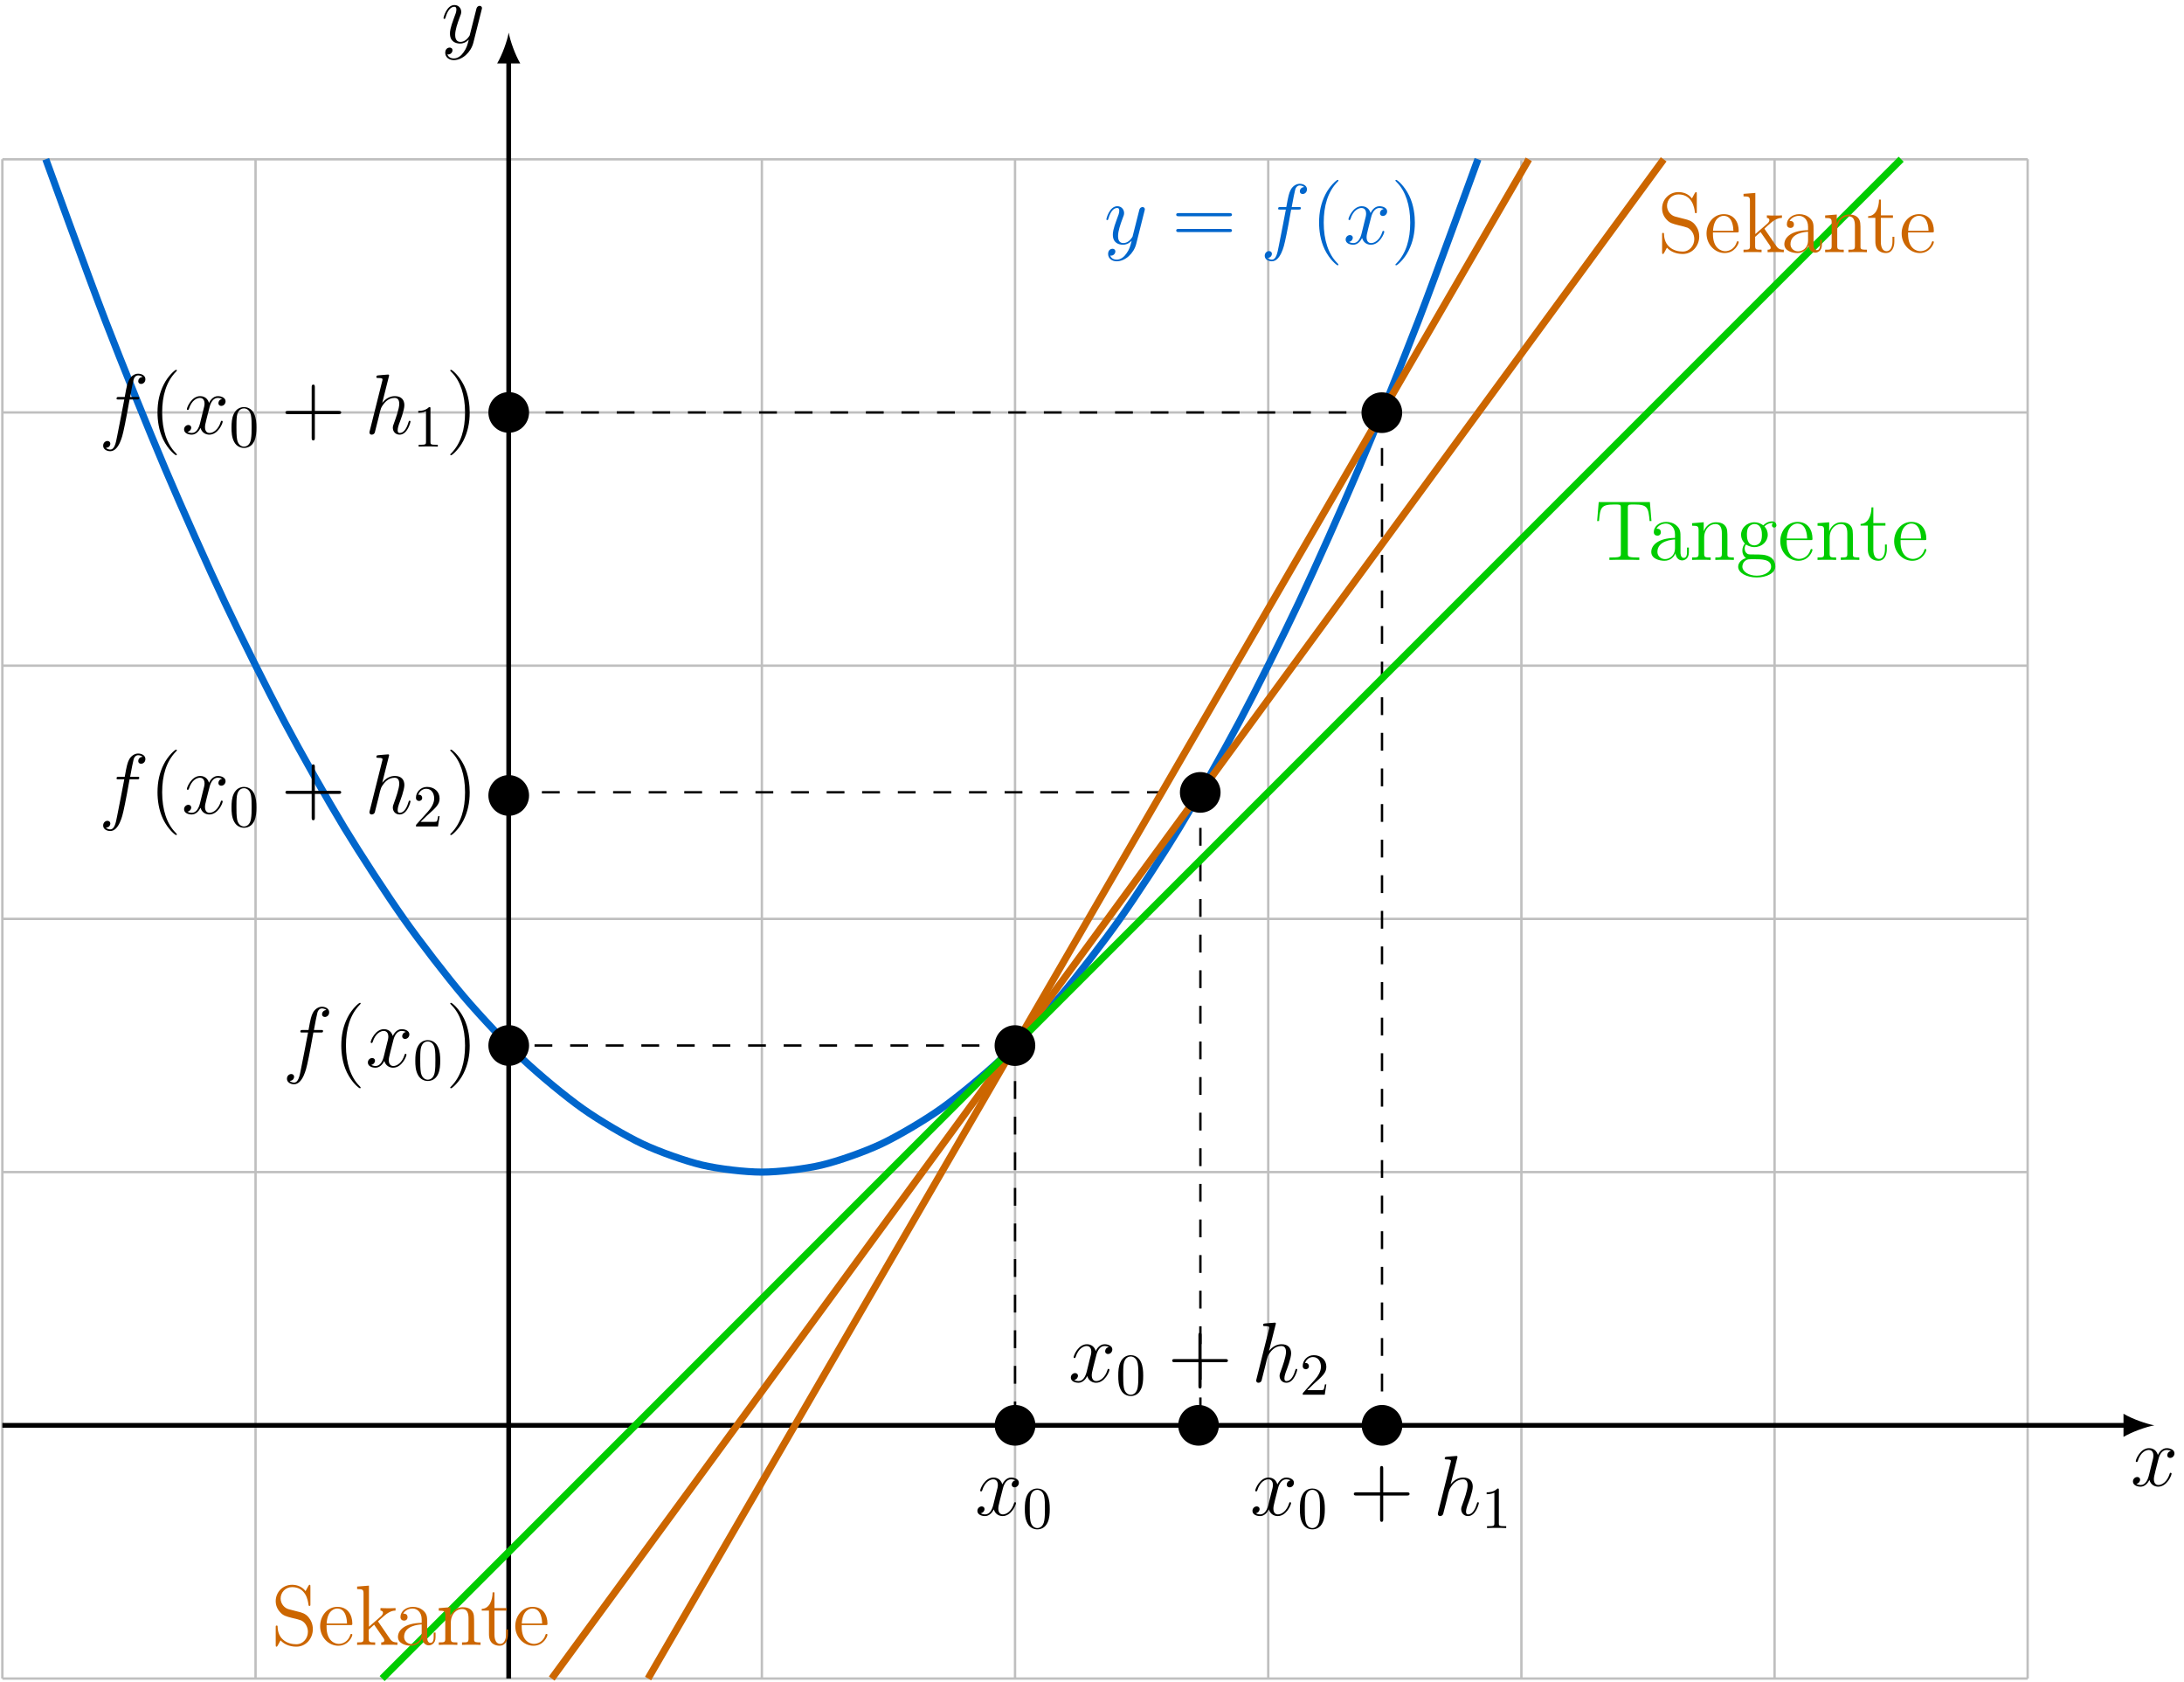 <?xml version="1.0" encoding="UTF-8"?>
<svg xmlns="http://www.w3.org/2000/svg" xmlns:xlink="http://www.w3.org/1999/xlink" width="366.803" height="282.457" viewBox="0 0 366.803 282.457">
<defs>
<g>
<g id="glyph-0-0">
<path d="M 6.797 -5.859 C 6.344 -5.766 6.172 -5.422 6.172 -5.156 C 6.172 -4.812 6.438 -4.688 6.641 -4.688 C 7.078 -4.688 7.375 -5.062 7.375 -5.453 C 7.375 -6.047 6.688 -6.328 6.078 -6.328 C 5.203 -6.328 4.719 -5.469 4.594 -5.188 C 4.266 -6.266 3.375 -6.328 3.109 -6.328 C 1.656 -6.328 0.875 -4.453 0.875 -4.125 C 0.875 -4.078 0.938 -4 1.031 -4 C 1.141 -4 1.172 -4.094 1.203 -4.141 C 1.688 -5.734 2.656 -6.031 3.062 -6.031 C 3.719 -6.031 3.844 -5.438 3.844 -5.094 C 3.844 -4.781 3.766 -4.453 3.578 -3.766 L 3.094 -1.797 C 2.891 -0.938 2.469 -0.141 1.703 -0.141 C 1.641 -0.141 1.281 -0.141 0.969 -0.328 C 1.484 -0.438 1.609 -0.859 1.609 -1.031 C 1.609 -1.312 1.391 -1.484 1.125 -1.484 C 0.781 -1.484 0.406 -1.188 0.406 -0.734 C 0.406 -0.125 1.078 0.141 1.688 0.141 C 2.375 0.141 2.875 -0.406 3.172 -0.984 C 3.406 -0.141 4.109 0.141 4.641 0.141 C 6.109 0.141 6.891 -1.734 6.891 -2.047 C 6.891 -2.125 6.828 -2.188 6.734 -2.188 C 6.609 -2.188 6.594 -2.109 6.562 -2 C 6.172 -0.734 5.328 -0.141 4.688 -0.141 C 4.188 -0.141 3.922 -0.516 3.922 -1.109 C 3.922 -1.422 3.969 -1.656 4.203 -2.594 L 4.703 -4.547 C 4.922 -5.406 5.406 -6.031 6.062 -6.031 C 6.094 -6.031 6.5 -6.031 6.797 -5.859 Z M 6.797 -5.859 "/>
</g>
<g id="glyph-0-1">
<path d="M 3.766 1.609 C 3.391 2.156 2.828 2.641 2.125 2.641 C 1.953 2.641 1.266 2.609 1.047 1.953 C 1.094 1.969 1.156 1.969 1.188 1.969 C 1.625 1.969 1.906 1.594 1.906 1.266 C 1.906 0.938 1.641 0.812 1.422 0.812 C 1.188 0.812 0.688 0.984 0.688 1.688 C 0.688 2.422 1.312 2.922 2.125 2.922 C 3.562 2.922 5 1.609 5.406 0.016 L 6.812 -5.578 C 6.828 -5.656 6.859 -5.734 6.859 -5.828 C 6.859 -6.031 6.688 -6.188 6.469 -6.188 C 6.344 -6.188 6.031 -6.125 5.922 -5.688 L 4.859 -1.484 C 4.797 -1.219 4.797 -1.188 4.672 -1.031 C 4.391 -0.625 3.922 -0.141 3.234 -0.141 C 2.422 -0.141 2.359 -0.938 2.359 -1.312 C 2.359 -2.141 2.734 -3.234 3.125 -4.281 C 3.281 -4.688 3.375 -4.891 3.375 -5.172 C 3.375 -5.781 2.938 -6.328 2.234 -6.328 C 0.922 -6.328 0.391 -4.25 0.391 -4.125 C 0.391 -4.078 0.438 -4 0.547 -4 C 0.672 -4 0.688 -4.062 0.75 -4.266 C 1.094 -5.469 1.641 -6.031 2.188 -6.031 C 2.328 -6.031 2.562 -6.031 2.562 -5.562 C 2.562 -5.188 2.406 -4.781 2.188 -4.234 C 1.484 -2.359 1.484 -1.875 1.484 -1.531 C 1.484 -0.172 2.469 0.141 3.188 0.141 C 3.594 0.141 4.109 0.016 4.625 -0.516 L 4.641 -0.5 C 4.422 0.344 4.281 0.906 3.766 1.609 Z M 3.766 1.609 "/>
</g>
<g id="glyph-0-2">
<path d="M 6.391 -5.766 C 6.688 -5.766 6.797 -5.766 6.797 -6.031 C 6.797 -6.188 6.688 -6.188 6.422 -6.188 L 5.266 -6.188 C 5.531 -7.656 5.734 -8.672 5.859 -9.141 C 5.938 -9.484 6.234 -9.812 6.609 -9.812 C 6.906 -9.812 7.219 -9.688 7.359 -9.547 C 6.797 -9.5 6.625 -9.078 6.625 -8.828 C 6.625 -8.547 6.844 -8.375 7.109 -8.375 C 7.406 -8.375 7.828 -8.625 7.828 -9.172 C 7.828 -9.766 7.234 -10.094 6.594 -10.094 C 5.984 -10.094 5.375 -9.641 5.094 -9.078 C 4.828 -8.578 4.688 -8.062 4.359 -6.188 L 3.406 -6.188 C 3.125 -6.188 2.984 -6.188 2.984 -5.922 C 2.984 -5.766 3.062 -5.766 3.359 -5.766 L 4.281 -5.766 C 4.016 -4.438 3.422 -1.188 3.094 0.344 C 2.859 1.594 2.641 2.641 1.922 2.641 C 1.875 2.641 1.469 2.641 1.203 2.359 C 1.938 2.312 1.938 1.672 1.938 1.656 C 1.938 1.375 1.719 1.203 1.453 1.203 C 1.156 1.203 0.734 1.453 0.734 2 C 0.734 2.609 1.359 2.922 1.922 2.922 C 3.391 2.922 3.984 0.297 4.141 -0.422 C 4.406 -1.516 5.109 -5.328 5.172 -5.766 Z M 6.391 -5.766 "/>
</g>
<g id="glyph-0-3">
<path d="M 4.031 -9.594 C 4.047 -9.656 4.078 -9.734 4.078 -9.812 C 4.078 -9.953 3.938 -9.953 3.906 -9.953 C 3.891 -9.953 3.188 -9.891 3.109 -9.891 C 2.875 -9.875 2.656 -9.844 2.391 -9.828 C 2.031 -9.797 1.938 -9.781 1.938 -9.531 C 1.938 -9.375 2.047 -9.375 2.25 -9.375 C 2.953 -9.375 2.969 -9.25 2.969 -9.109 C 2.969 -9.016 2.938 -8.906 2.922 -8.859 L 0.844 -0.562 C 0.781 -0.344 0.781 -0.312 0.781 -0.234 C 0.781 0.094 1.031 0.141 1.172 0.141 C 1.422 0.141 1.609 -0.047 1.672 -0.203 L 2.328 -2.797 C 2.391 -3.109 2.484 -3.406 2.547 -3.734 C 2.719 -4.328 2.719 -4.344 2.984 -4.766 C 3.25 -5.172 3.906 -6.031 5 -6.031 C 5.578 -6.031 5.781 -5.609 5.781 -5.031 C 5.781 -4.234 5.219 -2.672 4.906 -1.812 C 4.781 -1.469 4.703 -1.281 4.703 -1.016 C 4.703 -0.375 5.156 0.141 5.844 0.141 C 7.172 0.141 7.672 -1.969 7.672 -2.047 C 7.672 -2.125 7.609 -2.188 7.531 -2.188 C 7.406 -2.188 7.391 -2.141 7.312 -1.891 C 6.984 -0.75 6.453 -0.141 5.875 -0.141 C 5.734 -0.141 5.516 -0.156 5.516 -0.609 C 5.516 -0.984 5.688 -1.453 5.734 -1.609 C 6 -2.297 6.641 -3.984 6.641 -4.812 C 6.641 -5.688 6.141 -6.328 5.047 -6.328 C 4.234 -6.328 3.516 -5.938 2.922 -5.188 Z M 4.031 -9.594 "/>
</g>
<g id="glyph-1-0">
<path d="M 2.984 -5.984 C 2.25 -6.172 1.609 -6.891 1.609 -7.797 C 1.609 -8.812 2.406 -9.703 3.531 -9.703 C 5.875 -9.703 6.203 -7.391 6.281 -6.766 C 6.312 -6.594 6.312 -6.547 6.453 -6.547 C 6.609 -6.547 6.609 -6.609 6.609 -6.875 L 6.609 -9.766 C 6.609 -10.031 6.609 -10.094 6.469 -10.094 C 6.422 -10.094 6.375 -10.094 6.266 -9.906 L 5.797 -9.031 C 5.109 -9.922 4.156 -10.094 3.531 -10.094 C 1.938 -10.094 0.781 -8.828 0.781 -7.359 C 0.781 -6.672 1.016 -6.031 1.547 -5.469 C 2.047 -4.906 2.547 -4.781 3.578 -4.516 C 4.078 -4.406 4.859 -4.203 5.062 -4.109 C 5.734 -3.781 6.188 -3.016 6.188 -2.203 C 6.188 -1.141 5.422 -0.109 4.234 -0.109 C 3.578 -0.109 2.703 -0.266 2 -0.891 C 1.156 -1.641 1.109 -2.672 1.094 -3.141 C 1.078 -3.25 0.969 -3.25 0.938 -3.25 C 0.781 -3.25 0.781 -3.188 0.781 -2.922 L 0.781 -0.031 C 0.781 0.234 0.781 0.297 0.922 0.297 C 1 0.297 1.016 0.266 1.125 0.094 C 1.172 -0.016 1.484 -0.547 1.594 -0.766 C 2.109 -0.188 3.016 0.297 4.25 0.297 C 5.859 0.297 7.016 -1.062 7.016 -2.641 C 7.016 -3.516 6.688 -4.156 6.297 -4.641 C 5.766 -5.281 5.125 -5.438 4.562 -5.578 Z M 2.984 -5.984 "/>
</g>
<g id="glyph-1-1">
<path d="M 5.5 -3.328 C 5.812 -3.328 5.844 -3.328 5.844 -3.594 C 5.844 -5.047 5.062 -6.391 3.328 -6.391 C 1.688 -6.391 0.438 -4.922 0.438 -3.141 C 0.438 -1.25 1.891 0.141 3.484 0.141 C 5.188 0.141 5.844 -1.406 5.844 -1.703 C 5.844 -1.797 5.766 -1.844 5.688 -1.844 C 5.562 -1.844 5.531 -1.781 5.516 -1.703 C 5.141 -0.5 4.172 -0.172 3.578 -0.172 C 2.969 -0.172 1.516 -0.578 1.516 -3.062 L 1.516 -3.328 Z M 1.531 -3.594 C 1.656 -5.859 2.906 -6.109 3.312 -6.109 C 4.844 -6.109 4.938 -4.094 4.953 -3.594 Z M 1.531 -3.594 "/>
</g>
<g id="glyph-1-2">
<path d="M 4.016 -3.797 C 4.016 -3.812 3.922 -3.938 3.922 -3.938 C 3.922 -3.984 4.812 -4.766 4.938 -4.875 C 5.922 -5.734 6.562 -5.75 6.859 -5.766 L 6.859 -6.188 C 6.562 -6.156 6.203 -6.156 5.766 -6.156 C 5.391 -6.156 4.656 -6.156 4.328 -6.188 L 4.328 -5.766 C 4.578 -5.75 4.75 -5.625 4.75 -5.391 C 4.75 -5.109 4.453 -4.844 4.453 -4.844 L 2.391 -3.047 L 2.391 -9.953 L 0.406 -9.797 L 0.406 -9.375 C 1.375 -9.375 1.484 -9.281 1.484 -8.578 L 1.484 -1.062 C 1.484 -0.422 1.328 -0.422 0.406 -0.422 L 0.406 0 C 0.797 -0.031 1.484 -0.031 1.922 -0.031 C 2.359 -0.031 3.047 -0.031 3.438 0 L 3.438 -0.422 C 2.531 -0.422 2.359 -0.422 2.359 -1.062 L 2.359 -2.578 L 3.266 -3.391 L 4.641 -1.406 C 4.859 -1.109 4.969 -0.953 4.969 -0.75 C 4.969 -0.484 4.766 -0.422 4.453 -0.422 L 4.453 0 C 4.812 -0.031 5.516 -0.031 5.906 -0.031 C 6.531 -0.031 6.562 -0.031 7.172 0 L 7.172 -0.422 C 6.781 -0.422 6.344 -0.422 5.938 -1 Z M 4.016 -3.797 "/>
</g>
<g id="glyph-1-3">
<path d="M 5.531 -3.828 C 5.531 -4.609 5.531 -5.172 4.906 -5.734 C 4.406 -6.203 3.766 -6.391 3.125 -6.391 C 1.953 -6.391 1.047 -5.625 1.047 -4.688 C 1.047 -4.281 1.312 -4.078 1.656 -4.078 C 2 -4.078 2.234 -4.312 2.234 -4.656 C 2.234 -5.25 1.719 -5.25 1.5 -5.25 C 1.844 -5.859 2.531 -6.109 3.094 -6.109 C 3.766 -6.109 4.609 -5.562 4.609 -4.281 L 4.609 -3.703 C 1.719 -3.656 0.625 -2.453 0.625 -1.344 C 0.625 -0.219 1.953 0.141 2.828 0.141 C 3.766 0.141 4.422 -0.438 4.688 -1.125 C 4.75 -0.438 5.188 0.078 5.812 0.078 C 6.109 0.078 6.938 -0.125 6.938 -1.281 L 6.938 -2.078 L 6.625 -2.078 L 6.625 -1.281 C 6.625 -0.453 6.281 -0.344 6.078 -0.344 C 5.531 -0.344 5.531 -1.109 5.531 -1.312 Z M 4.609 -2.016 C 4.609 -0.609 3.562 -0.141 2.938 -0.141 C 2.234 -0.141 1.656 -0.656 1.656 -1.344 C 1.656 -3.234 4.094 -3.406 4.609 -3.438 Z M 4.609 -2.016 "/>
</g>
<g id="glyph-1-4">
<path d="M 6.391 -3.484 C 6.391 -4.812 6.391 -5.219 6.047 -5.688 C 5.641 -6.234 4.969 -6.328 4.469 -6.328 C 3.078 -6.328 2.531 -5.141 2.422 -4.844 L 2.406 -4.844 L 2.406 -6.328 L 0.453 -6.172 L 0.453 -5.75 C 1.438 -5.75 1.547 -5.656 1.547 -4.953 L 1.547 -1.062 C 1.547 -0.422 1.391 -0.422 0.453 -0.422 L 0.453 0 C 0.828 -0.031 1.609 -0.031 2.016 -0.031 C 2.422 -0.031 3.203 -0.031 3.578 0 L 3.578 -0.422 C 2.656 -0.422 2.484 -0.422 2.484 -1.062 L 2.484 -3.734 C 2.484 -5.234 3.469 -6.031 4.359 -6.031 C 5.25 -6.031 5.453 -5.312 5.453 -4.438 L 5.453 -1.062 C 5.453 -0.422 5.297 -0.422 4.359 -0.422 L 4.359 0 C 4.734 -0.031 5.516 -0.031 5.906 -0.031 C 6.328 -0.031 7.094 -0.031 7.469 0 L 7.469 -0.422 C 6.75 -0.422 6.391 -0.422 6.391 -0.844 Z M 6.391 -3.484 "/>
</g>
<g id="glyph-1-5">
<path d="M 2.406 -5.766 L 4.438 -5.766 L 4.438 -6.188 L 2.406 -6.188 L 2.406 -8.828 L 2.094 -8.828 C 2.078 -7.469 1.562 -6.094 0.266 -6.047 L 0.266 -5.766 L 1.484 -5.766 L 1.484 -1.781 C 1.484 -0.188 2.531 0.141 3.297 0.141 C 4.203 0.141 4.672 -0.75 4.672 -1.781 L 4.672 -2.594 L 4.359 -2.594 L 4.359 -1.812 C 4.359 -0.781 3.938 -0.172 3.391 -0.172 C 2.406 -0.172 2.406 -1.5 2.406 -1.75 Z M 2.406 -5.766 "/>
</g>
<g id="glyph-1-6">
<path d="M 9.359 -9.719 L 0.766 -9.719 L 0.5 -6.531 L 0.812 -6.531 C 1.016 -8.797 1.141 -9.312 3.406 -9.312 C 3.672 -9.312 4.078 -9.312 4.188 -9.281 C 4.469 -9.234 4.484 -9.062 4.484 -8.734 L 4.484 -1.109 C 4.484 -0.609 4.484 -0.422 3.078 -0.422 L 2.562 -0.422 L 2.562 0 C 3.031 -0.031 4.5 -0.031 5.062 -0.031 C 5.625 -0.031 7.109 -0.031 7.578 0 L 7.578 -0.422 L 7.062 -0.422 C 5.656 -0.422 5.656 -0.609 5.656 -1.109 L 5.656 -8.734 C 5.656 -9.094 5.688 -9.219 5.906 -9.281 C 6.031 -9.312 6.438 -9.312 6.719 -9.312 C 8.984 -9.312 9.109 -8.797 9.312 -6.531 L 9.625 -6.531 Z M 9.359 -9.719 "/>
</g>
<g id="glyph-1-7">
<path d="M 1.703 -2.594 C 2.375 -2.156 2.953 -2.156 3.109 -2.156 C 4.406 -2.156 5.359 -3.125 5.359 -4.234 C 5.359 -4.625 5.25 -5.156 4.797 -5.625 C 5.344 -6.203 6.031 -6.203 6.094 -6.203 C 6.156 -6.203 6.219 -6.203 6.281 -6.172 C 6.141 -6.109 6.062 -5.969 6.062 -5.812 C 6.062 -5.609 6.203 -5.438 6.438 -5.438 C 6.562 -5.438 6.812 -5.516 6.812 -5.828 C 6.812 -6.078 6.609 -6.484 6.109 -6.484 C 5.359 -6.484 4.812 -6.031 4.609 -5.812 C 4.172 -6.141 3.672 -6.328 3.125 -6.328 C 1.844 -6.328 0.875 -5.344 0.875 -4.25 C 0.875 -3.422 1.375 -2.891 1.516 -2.766 C 1.344 -2.547 1.094 -2.141 1.094 -1.578 C 1.094 -0.75 1.594 -0.391 1.703 -0.312 C 1.047 -0.125 0.391 0.391 0.391 1.141 C 0.391 2.125 1.734 2.938 3.5 2.938 C 5.203 2.938 6.625 2.188 6.625 1.109 C 6.625 0.75 6.531 -0.094 5.672 -0.547 C 4.938 -0.922 4.219 -0.922 2.984 -0.922 C 2.109 -0.922 2.016 -0.922 1.75 -1.188 C 1.609 -1.328 1.484 -1.609 1.484 -1.906 C 1.484 -2.156 1.562 -2.391 1.703 -2.594 Z M 3.125 -2.453 C 1.859 -2.453 1.859 -3.906 1.859 -4.234 C 1.859 -4.484 1.859 -5.078 2.109 -5.469 C 2.375 -5.875 2.812 -6.031 3.109 -6.031 C 4.375 -6.031 4.375 -4.578 4.375 -4.25 C 4.375 -3.984 4.375 -3.406 4.125 -3.016 C 3.859 -2.594 3.422 -2.453 3.125 -2.453 Z M 3.516 2.641 C 2.141 2.641 1.094 1.938 1.094 1.125 C 1.094 1 1.125 0.438 1.656 0.078 C 1.984 -0.125 2.109 -0.125 3.109 -0.125 C 4.297 -0.125 5.922 -0.125 5.922 1.125 C 5.922 1.969 4.828 2.641 3.516 2.641 Z M 3.516 2.641 "/>
</g>
<g id="glyph-1-8">
<path d="M 9.688 -4.641 C 9.891 -4.641 10.141 -4.641 10.141 -4.906 C 10.141 -5.172 9.891 -5.172 9.688 -5.172 L 1.234 -5.172 C 1.031 -5.172 0.781 -5.172 0.781 -4.922 C 0.781 -4.641 1.016 -4.641 1.234 -4.641 Z M 9.688 -1.984 C 9.891 -1.984 10.141 -1.984 10.141 -2.234 C 10.141 -2.516 9.891 -2.516 9.688 -2.516 L 1.234 -2.516 C 1.031 -2.516 0.781 -2.516 0.781 -2.25 C 0.781 -1.984 1.016 -1.984 1.234 -1.984 Z M 9.688 -1.984 "/>
</g>
<g id="glyph-1-9">
<path d="M 4.656 3.484 C 4.656 3.438 4.656 3.406 4.422 3.172 C 2.984 1.719 2.188 -0.641 2.188 -3.578 C 2.188 -6.359 2.859 -8.75 4.516 -10.438 C 4.656 -10.578 4.656 -10.594 4.656 -10.641 C 4.656 -10.734 4.594 -10.75 4.531 -10.75 C 4.344 -10.75 3.172 -9.719 2.469 -8.312 C 1.734 -6.875 1.406 -5.328 1.406 -3.578 C 1.406 -2.297 1.609 -0.594 2.359 0.953 C 3.203 2.672 4.375 3.594 4.531 3.594 C 4.594 3.594 4.656 3.578 4.656 3.484 Z M 4.656 3.484 "/>
</g>
<g id="glyph-1-10">
<path d="M 4.047 -3.578 C 4.047 -4.656 3.906 -6.438 3.094 -8.109 C 2.25 -9.828 1.078 -10.75 0.922 -10.75 C 0.859 -10.75 0.781 -10.734 0.781 -10.641 C 0.781 -10.594 0.781 -10.578 1.031 -10.328 C 2.469 -8.875 3.266 -6.516 3.266 -3.578 C 3.266 -0.797 2.594 1.594 0.938 3.281 C 0.781 3.406 0.781 3.438 0.781 3.484 C 0.781 3.578 0.859 3.594 0.922 3.594 C 1.109 3.594 2.281 2.562 2.984 1.156 C 3.719 -0.297 4.047 -1.844 4.047 -3.578 Z M 4.047 -3.578 "/>
</g>
<g id="glyph-1-11">
<path d="M 5.719 -3.312 L 9.688 -3.312 C 9.891 -3.312 10.141 -3.312 10.141 -3.578 C 10.141 -3.844 9.891 -3.844 9.688 -3.844 L 5.719 -3.844 L 5.719 -7.797 C 5.719 -8 5.719 -8.266 5.469 -8.266 C 5.188 -8.266 5.188 -8.016 5.188 -7.797 L 5.188 -3.844 L 1.234 -3.844 C 1.031 -3.844 0.781 -3.844 0.781 -3.578 C 0.781 -3.312 1.016 -3.312 1.234 -3.312 L 5.188 -3.312 L 5.188 0.641 C 5.188 0.844 5.188 1.109 5.453 1.109 C 5.719 1.109 5.719 0.859 5.719 0.641 Z M 5.719 -3.312 "/>
</g>
<g id="glyph-2-0">
<path d="M 4.578 -3.188 C 4.578 -3.984 4.531 -4.781 4.188 -5.516 C 3.734 -6.484 2.906 -6.641 2.5 -6.641 C 1.891 -6.641 1.172 -6.375 0.75 -5.453 C 0.438 -4.766 0.391 -3.984 0.391 -3.188 C 0.391 -2.438 0.422 -1.547 0.844 -0.781 C 1.266 0.016 2 0.219 2.484 0.219 C 3.016 0.219 3.781 0.016 4.219 -0.938 C 4.531 -1.625 4.578 -2.406 4.578 -3.188 Z M 2.484 0 C 2.094 0 1.5 -0.25 1.328 -1.203 C 1.219 -1.797 1.219 -2.719 1.219 -3.312 C 1.219 -3.953 1.219 -4.609 1.297 -5.141 C 1.484 -6.328 2.234 -6.422 2.484 -6.422 C 2.812 -6.422 3.469 -6.234 3.656 -5.25 C 3.766 -4.688 3.766 -3.938 3.766 -3.312 C 3.766 -2.562 3.766 -1.891 3.656 -1.25 C 3.5 -0.297 2.938 0 2.484 0 Z M 2.484 0 "/>
</g>
<g id="glyph-2-1">
<path d="M 2.938 -6.375 C 2.938 -6.625 2.938 -6.641 2.703 -6.641 C 2.078 -6 1.203 -6 0.891 -6 L 0.891 -5.688 C 1.094 -5.688 1.672 -5.688 2.188 -5.953 L 2.188 -0.781 C 2.188 -0.422 2.156 -0.312 1.266 -0.312 L 0.953 -0.312 L 0.953 0 C 1.297 -0.031 2.156 -0.031 2.562 -0.031 C 2.953 -0.031 3.828 -0.031 4.172 0 L 4.172 -0.312 L 3.859 -0.312 C 2.953 -0.312 2.938 -0.422 2.938 -0.781 Z M 2.938 -6.375 "/>
</g>
<g id="glyph-2-2">
<path d="M 1.266 -0.766 L 2.328 -1.797 C 3.875 -3.172 4.469 -3.703 4.469 -4.703 C 4.469 -5.844 3.578 -6.641 2.359 -6.641 C 1.234 -6.641 0.5 -5.719 0.5 -4.828 C 0.5 -4.281 1 -4.281 1.031 -4.281 C 1.203 -4.281 1.547 -4.391 1.547 -4.812 C 1.547 -5.062 1.359 -5.328 1.016 -5.328 C 0.938 -5.328 0.922 -5.328 0.891 -5.312 C 1.109 -5.969 1.656 -6.328 2.234 -6.328 C 3.141 -6.328 3.562 -5.516 3.562 -4.703 C 3.562 -3.906 3.078 -3.125 2.516 -2.5 L 0.609 -0.375 C 0.5 -0.266 0.5 -0.234 0.5 0 L 4.203 0 L 4.469 -1.734 L 4.234 -1.734 C 4.172 -1.438 4.109 -1 4 -0.844 C 3.938 -0.766 3.281 -0.766 3.062 -0.766 Z M 1.266 -0.766 "/>
</g>
</g>
<clipPath id="clip-0">
<path clip-rule="nonzero" d="M 0 26 L 341 26 L 341 282.457 L 0 282.457 Z M 0 26 "/>
</clipPath>
<clipPath id="clip-1">
<path clip-rule="nonzero" d="M 85 9 L 86 9 L 86 282.457 L 85 282.457 Z M 85 9 "/>
</clipPath>
<clipPath id="clip-2">
<path clip-rule="nonzero" d="M 91 9 L 274 9 L 274 282.457 L 91 282.457 Z M 91 9 "/>
</clipPath>
<clipPath id="clip-3">
<path clip-rule="nonzero" d="M 75 9 L 297 9 L 297 282.457 L 75 282.457 Z M 75 9 "/>
</clipPath>
<clipPath id="clip-4">
<path clip-rule="nonzero" d="M 47 9 L 337 9 L 337 282.457 L 47 282.457 Z M 47 9 "/>
</clipPath>
</defs>
<g clip-path="url(#clip-0)">
<path fill="none" stroke-width="0.399" stroke-linecap="butt" stroke-linejoin="miter" stroke="rgb(75%, 75%, 75%)" stroke-opacity="1" stroke-miterlimit="10" d="M -85.04 -42.521 L 255.121 -42.521 M -85.04 -0.002 L 255.121 -0.002 M -85.04 42.522 L 255.121 42.522 M -85.04 85.041 L 255.121 85.041 M -85.04 127.561 L 255.121 127.561 M -85.04 170.08 L 255.121 170.08 M -85.04 212.588 L 255.121 212.588 M -85.04 -42.521 L -85.04 212.6 M -42.52 -42.521 L -42.52 212.6 M -0.001 -42.521 L -0.001 212.6 M 42.519 -42.521 L 42.519 212.6 M 85.039 -42.521 L 85.039 212.6 M 127.562 -42.521 L 127.562 212.6 M 170.082 -42.521 L 170.082 212.6 M 212.601 -42.521 L 212.601 212.6 M 255.105 -42.521 L 255.105 212.6 " transform="matrix(1, 0, 0, -1, 85.438, 239.338)"/>
</g>
<path fill="none" stroke-width="0.399" stroke-linecap="butt" stroke-linejoin="miter" stroke="rgb(0%, 0%, 0%)" stroke-opacity="1" stroke-dasharray="2.989 2.989" stroke-miterlimit="10" d="M 85.039 63.779 L 85.039 -0.002 " transform="matrix(1, 0, 0, -1, 85.438, 239.338)"/>
<path fill="none" stroke-width="0.399" stroke-linecap="butt" stroke-linejoin="miter" stroke="rgb(0%, 0%, 0%)" stroke-opacity="1" stroke-dasharray="2.989 2.989" stroke-miterlimit="10" d="M 146.671 170.08 L 146.671 -0.002 " transform="matrix(1, 0, 0, -1, 85.438, 239.338)"/>
<path fill="none" stroke-width="0.399" stroke-linecap="butt" stroke-linejoin="miter" stroke="rgb(0%, 0%, 0%)" stroke-opacity="1" stroke-dasharray="2.989 2.989" stroke-miterlimit="10" d="M 116.167 106.299 L 116.167 -0.002 " transform="matrix(1, 0, 0, -1, 85.438, 239.338)"/>
<path fill="none" stroke-width="0.399" stroke-linecap="butt" stroke-linejoin="miter" stroke="rgb(0%, 0%, 0%)" stroke-opacity="1" stroke-dasharray="2.989 2.989" stroke-miterlimit="10" d="M 146.671 170.08 L -0.001 170.08 " transform="matrix(1, 0, 0, -1, 85.438, 239.338)"/>
<path fill="none" stroke-width="0.399" stroke-linecap="butt" stroke-linejoin="miter" stroke="rgb(0%, 0%, 0%)" stroke-opacity="1" stroke-dasharray="2.989 2.989" stroke-miterlimit="10" d="M 85.039 63.779 L -0.001 63.779 " transform="matrix(1, 0, 0, -1, 85.438, 239.338)"/>
<path fill="none" stroke-width="0.399" stroke-linecap="butt" stroke-linejoin="miter" stroke="rgb(0%, 0%, 0%)" stroke-opacity="1" stroke-dasharray="2.989 2.989" stroke-miterlimit="10" d="M 116.167 106.299 L -0.001 106.299 " transform="matrix(1, 0, 0, -1, 85.438, 239.338)"/>
<path fill="none" stroke-width="0.797" stroke-linecap="butt" stroke-linejoin="miter" stroke="rgb(0%, 0%, 0%)" stroke-opacity="1" stroke-miterlimit="10" d="M -85.04 -0.002 L 271.718 -0.002 " transform="matrix(1, 0, 0, -1, 85.438, 239.338)"/>
<path fill-rule="nonzero" fill="rgb(0%, 0%, 0%)" fill-opacity="1" d="M 361.82 239.34 C 360.438 239.078 358.191 238.301 356.641 237.395 L 356.641 241.281 C 358.191 240.375 360.438 239.598 361.82 239.34 "/>
<g fill="rgb(0%, 0%, 0%)" fill-opacity="1">
<use xlink:href="#glyph-0-0" x="357.824" y="249.5"/>
</g>
<g clip-path="url(#clip-1)">
<path fill="none" stroke-width="0.797" stroke-linecap="butt" stroke-linejoin="miter" stroke="rgb(0%, 0%, 0%)" stroke-opacity="1" stroke-miterlimit="10" d="M -0.001 -42.521 L -0.001 229.197 " transform="matrix(1, 0, 0, -1, 85.438, 239.338)"/>
</g>
<path fill-rule="nonzero" fill="rgb(0%, 0%, 0%)" fill-opacity="1" d="M 85.438 5.477 C 85.18 6.859 84.402 9.102 83.496 10.656 L 87.379 10.656 C 86.473 9.102 85.695 6.859 85.438 5.477 "/>
<g fill="rgb(0%, 0%, 0%)" fill-opacity="1">
<use xlink:href="#glyph-0-1" x="74.089" y="7.173"/>
</g>
<path fill="none" stroke-width="1.196" stroke-linecap="butt" stroke-linejoin="miter" stroke="rgb(0%, 40.015%, 79.999%)" stroke-opacity="1" stroke-miterlimit="10" d="M -77.747 212.6 C -77.747 212.6 -70.504 192.647 -67.723 185.436 C -64.942 178.225 -60.481 167.186 -57.7 160.631 C -54.918 154.076 -50.461 144.092 -47.68 138.19 C -44.899 132.291 -40.438 123.354 -37.657 118.111 C -34.876 112.865 -30.415 104.983 -27.633 100.393 C -24.852 95.807 -20.395 88.975 -17.614 85.041 C -14.833 81.108 -10.372 75.326 -7.59 72.049 C -4.809 68.772 -0.348 64.041 2.433 61.416 C 5.214 58.795 9.671 55.115 12.453 53.151 C 15.234 51.182 19.695 48.557 22.476 47.244 C 25.257 45.932 29.718 44.358 32.499 43.701 C 35.281 43.045 39.738 42.522 42.519 42.522 C 45.3 42.522 49.761 43.045 52.542 43.701 C 55.324 44.358 59.785 45.932 62.566 47.244 C 65.347 48.557 69.804 51.182 72.585 53.151 C 75.367 55.115 79.828 58.795 82.609 61.416 C 85.39 64.041 89.851 68.772 92.632 72.049 C 95.414 75.326 99.871 81.108 102.652 85.041 C 105.433 88.975 109.894 95.807 112.675 100.393 C 115.457 104.983 119.917 112.865 122.699 118.111 C 125.48 123.354 129.937 132.291 132.718 138.19 C 135.5 144.092 139.96 154.076 142.742 160.631 C 145.523 167.186 149.984 178.225 152.765 185.436 C 155.546 192.647 162.785 212.6 162.785 212.6 " transform="matrix(1, 0, 0, -1, 85.438, 239.338)"/>
<g clip-path="url(#clip-2)">
<path fill="none" stroke-width="1.196" stroke-linecap="butt" stroke-linejoin="miter" stroke="rgb(79.999%, 39.983%, 0%)" stroke-opacity="1" stroke-miterlimit="10" d="M 23.406 -42.521 C 23.406 -42.521 27.859 -34.842 29.57 -31.892 C 31.281 -28.943 34.023 -24.213 35.734 -21.264 C 37.445 -18.314 40.187 -13.584 41.898 -10.635 C 43.605 -7.685 46.351 -2.955 48.058 -0.006 C 49.769 2.943 52.511 7.674 54.222 10.623 C 55.933 13.576 58.675 18.303 60.386 21.256 C 62.097 24.205 64.839 28.936 66.55 31.885 C 68.257 34.834 71.003 39.565 72.71 42.514 C 74.421 45.463 77.164 50.193 78.874 53.143 C 80.585 56.092 83.328 60.822 85.039 63.772 C 86.749 66.721 89.492 71.451 91.203 74.4 C 92.91 77.35 95.652 82.08 97.363 85.029 C 99.074 87.979 101.816 92.709 103.527 95.658 C 105.238 98.608 107.98 103.338 109.691 106.287 C 111.402 109.24 114.144 113.967 115.851 116.92 C 117.562 119.869 120.304 124.6 122.015 127.549 C 123.726 130.498 126.468 135.229 128.179 138.178 C 129.89 141.127 132.632 145.858 134.343 148.807 C 136.05 151.756 138.796 156.486 140.503 159.436 C 142.214 162.385 144.957 167.115 146.667 170.065 C 148.378 173.014 151.121 177.744 152.832 180.693 C 154.542 183.643 157.285 188.373 158.996 191.322 C 160.703 194.275 163.449 199.002 165.156 201.955 C 166.867 204.904 171.32 212.584 171.32 212.584 " transform="matrix(1, 0, 0, -1, 85.438, 239.338)"/>
</g>
<g clip-path="url(#clip-3)">
<path fill="none" stroke-width="1.196" stroke-linecap="butt" stroke-linejoin="miter" stroke="rgb(79.999%, 39.983%, 0%)" stroke-opacity="1" stroke-miterlimit="10" d="M 7.226 -42.517 C 7.226 -42.517 12.847 -34.838 15.007 -31.889 C 17.164 -28.939 20.628 -24.209 22.789 -21.26 C 24.945 -18.31 28.41 -13.58 30.57 -10.631 C 32.726 -7.682 36.191 -2.951 38.347 -0.002 C 40.507 2.951 43.972 7.678 46.128 10.627 C 48.289 13.576 51.753 18.307 53.91 21.256 C 56.07 24.205 59.535 28.936 61.691 31.889 C 63.851 34.838 67.316 39.565 69.472 42.514 C 71.632 45.467 75.097 50.197 77.253 53.147 C 79.414 56.096 82.878 60.826 85.035 63.776 C 87.195 66.725 90.66 71.451 92.816 74.404 C 94.976 77.354 98.437 82.084 100.597 85.033 C 102.757 87.983 106.218 92.713 108.378 95.662 C 110.539 98.611 113.999 103.342 116.16 106.291 C 118.32 109.24 121.781 113.971 123.941 116.92 C 126.101 119.869 129.562 124.6 131.722 127.549 C 133.882 130.498 137.343 135.229 139.503 138.178 C 141.664 141.127 145.125 145.858 147.285 148.807 C 149.445 151.756 152.906 156.486 155.066 159.436 C 157.226 162.385 160.687 167.115 162.847 170.065 C 165.007 173.014 168.468 177.744 170.628 180.693 C 172.789 183.643 176.25 188.373 178.41 191.322 C 180.57 194.272 184.031 199.002 186.191 201.951 C 188.351 204.9 193.972 212.58 193.972 212.58 " transform="matrix(1, 0, 0, -1, 85.438, 239.338)"/>
</g>
<g clip-path="url(#clip-4)">
<path fill="none" stroke-width="1.196" stroke-linecap="butt" stroke-linejoin="miter" stroke="rgb(0.014%, 79.999%, 0%)" stroke-opacity="1" stroke-miterlimit="10" d="M -21.258 -42.521 L 233.863 212.6 " transform="matrix(1, 0, 0, -1, 85.438, 239.338)"/>
</g>
<path fill-rule="nonzero" fill="rgb(0%, 0%, 0%)" fill-opacity="1" stroke-width="1.196" stroke-linecap="butt" stroke-linejoin="miter" stroke="rgb(0%, 0%, 0%)" stroke-opacity="1" stroke-miterlimit="10" d="M 87.839 63.768 C 87.839 65.322 86.578 66.584 85.023 66.584 C 83.464 66.584 82.203 65.322 82.203 63.768 C 82.203 62.209 83.464 60.947 85.023 60.947 C 86.578 60.947 87.839 62.209 87.839 63.768 Z M 87.839 63.768 " transform="matrix(1, 0, 0, -1, 85.438, 239.338)"/>
<path fill-rule="nonzero" fill="rgb(0%, 0%, 0%)" fill-opacity="1" stroke-width="1.196" stroke-linecap="butt" stroke-linejoin="miter" stroke="rgb(0%, 0%, 0%)" stroke-opacity="1" stroke-miterlimit="10" d="M 149.46 170.045 C 149.46 171.6 148.199 172.861 146.64 172.861 C 145.085 172.861 143.824 171.6 143.824 170.045 C 143.824 168.486 145.085 167.225 146.64 167.225 C 148.199 167.225 149.46 168.486 149.46 170.045 Z M 149.46 170.045 " transform="matrix(1, 0, 0, -1, 85.438, 239.338)"/>
<path fill-rule="nonzero" fill="rgb(0%, 0%, 0%)" fill-opacity="1" stroke-width="1.196" stroke-linecap="butt" stroke-linejoin="miter" stroke="rgb(0%, 0%, 0%)" stroke-opacity="1" stroke-miterlimit="10" d="M 118.96 106.279 C 118.96 107.834 117.699 109.096 116.144 109.096 C 114.585 109.096 113.324 107.834 113.324 106.279 C 113.324 104.721 114.585 103.459 116.144 103.459 C 117.699 103.459 118.96 104.721 118.96 106.279 Z M 118.96 106.279 " transform="matrix(1, 0, 0, -1, 85.438, 239.338)"/>
<path fill-rule="nonzero" fill="rgb(0%, 0%, 0%)" fill-opacity="1" stroke-width="1.196" stroke-linecap="butt" stroke-linejoin="miter" stroke="rgb(0%, 0%, 0%)" stroke-opacity="1" stroke-miterlimit="10" d="M 2.82 63.779 C 2.82 65.338 1.558 66.6 -0.001 66.6 C -1.555 66.6 -2.817 65.338 -2.817 63.779 C -2.817 62.225 -1.555 60.963 -0.001 60.963 C 1.558 60.963 2.82 62.225 2.82 63.779 Z M 2.82 63.779 " transform="matrix(1, 0, 0, -1, 85.438, 239.338)"/>
<path fill-rule="nonzero" fill="rgb(0%, 0%, 0%)" fill-opacity="1" stroke-width="1.196" stroke-linecap="butt" stroke-linejoin="miter" stroke="rgb(0%, 0%, 0%)" stroke-opacity="1" stroke-miterlimit="10" d="M 2.82 105.764 C 2.82 107.322 1.558 108.584 -0.001 108.584 C -1.555 108.584 -2.817 107.322 -2.817 105.764 C -2.817 104.209 -1.555 102.947 -0.001 102.947 C 1.558 102.947 2.82 104.209 2.82 105.764 Z M 2.82 105.764 " transform="matrix(1, 0, 0, -1, 85.438, 239.338)"/>
<path fill-rule="nonzero" fill="rgb(0%, 0%, 0%)" fill-opacity="1" stroke-width="1.196" stroke-linecap="butt" stroke-linejoin="miter" stroke="rgb(0%, 0%, 0%)" stroke-opacity="1" stroke-miterlimit="10" d="M 2.82 170.08 C 2.82 171.639 1.558 172.9 -0.001 172.9 C -1.555 172.9 -2.817 171.639 -2.817 170.08 C -2.817 168.525 -1.555 167.264 -0.001 167.264 C 1.558 167.264 2.82 168.525 2.82 170.08 Z M 2.82 170.08 " transform="matrix(1, 0, 0, -1, 85.438, 239.338)"/>
<path fill-rule="nonzero" fill="rgb(0%, 0%, 0%)" fill-opacity="1" stroke-width="1.196" stroke-linecap="butt" stroke-linejoin="miter" stroke="rgb(0%, 0%, 0%)" stroke-opacity="1" stroke-miterlimit="10" d="M 87.859 -0.002 C 87.859 1.557 86.597 2.818 85.039 2.818 C 83.484 2.818 82.222 1.557 82.222 -0.002 C 82.222 -1.557 83.484 -2.818 85.039 -2.818 C 86.597 -2.818 87.859 -1.557 87.859 -0.002 Z M 87.859 -0.002 " transform="matrix(1, 0, 0, -1, 85.438, 239.338)"/>
<path fill-rule="nonzero" fill="rgb(0%, 0%, 0%)" fill-opacity="1" stroke-width="1.196" stroke-linecap="butt" stroke-linejoin="miter" stroke="rgb(0%, 0%, 0%)" stroke-opacity="1" stroke-miterlimit="10" d="M 118.675 -0.002 C 118.675 1.557 117.414 2.818 115.855 2.818 C 114.3 2.818 113.039 1.557 113.039 -0.002 C 113.039 -1.557 114.3 -2.818 115.855 -2.818 C 117.414 -2.818 118.675 -1.557 118.675 -0.002 Z M 118.675 -0.002 " transform="matrix(1, 0, 0, -1, 85.438, 239.338)"/>
<path fill-rule="nonzero" fill="rgb(0%, 0%, 0%)" fill-opacity="1" stroke-width="1.196" stroke-linecap="butt" stroke-linejoin="miter" stroke="rgb(0%, 0%, 0%)" stroke-opacity="1" stroke-miterlimit="10" d="M 149.492 -0.002 C 149.492 1.557 148.23 2.818 146.671 2.818 C 145.117 2.818 143.855 1.557 143.855 -0.002 C 143.855 -1.557 145.117 -2.818 146.671 -2.818 C 148.23 -2.818 149.492 -1.557 149.492 -0.002 Z M 149.492 -0.002 " transform="matrix(1, 0, 0, -1, 85.438, 239.338)"/>
<g fill="rgb(79.999%, 39.983%, 0%)" fill-opacity="1">
<use xlink:href="#glyph-1-0" x="278.369" y="42.351"/>
<use xlink:href="#glyph-1-1" x="286.173" y="42.351"/>
<use xlink:href="#glyph-1-2" x="292.417" y="42.351"/>
</g>
<g fill="rgb(79.999%, 39.983%, 0%)" fill-opacity="1">
<use xlink:href="#glyph-1-3" x="299.056" y="42.351"/>
<use xlink:href="#glyph-1-4" x="306.08" y="42.351"/>
</g>
<g fill="rgb(79.999%, 39.983%, 0%)" fill-opacity="1">
<use xlink:href="#glyph-1-5" x="313.483" y="42.351"/>
<use xlink:href="#glyph-1-1" x="318.946" y="42.351"/>
</g>
<g fill="rgb(79.999%, 39.983%, 0%)" fill-opacity="1">
<use xlink:href="#glyph-1-0" x="45.525" y="276.209"/>
<use xlink:href="#glyph-1-1" x="53.329" y="276.209"/>
<use xlink:href="#glyph-1-2" x="59.573" y="276.209"/>
</g>
<g fill="rgb(79.999%, 39.983%, 0%)" fill-opacity="1">
<use xlink:href="#glyph-1-3" x="66.212" y="276.209"/>
<use xlink:href="#glyph-1-4" x="73.236" y="276.209"/>
</g>
<g fill="rgb(79.999%, 39.983%, 0%)" fill-opacity="1">
<use xlink:href="#glyph-1-5" x="80.639" y="276.209"/>
<use xlink:href="#glyph-1-1" x="86.102" y="276.209"/>
</g>
<g fill="rgb(0.014%, 79.999%, 0%)" fill-opacity="1">
<use xlink:href="#glyph-1-6" x="267.739" y="94.026"/>
</g>
<g fill="rgb(0.014%, 79.999%, 0%)" fill-opacity="1">
<use xlink:href="#glyph-1-3" x="276.708" y="94.026"/>
<use xlink:href="#glyph-1-4" x="283.732" y="94.026"/>
<use xlink:href="#glyph-1-7" x="291.536" y="94.026"/>
<use xlink:href="#glyph-1-1" x="298.56" y="94.026"/>
<use xlink:href="#glyph-1-4" x="304.804" y="94.026"/>
</g>
<g fill="rgb(0.014%, 79.999%, 0%)" fill-opacity="1">
<use xlink:href="#glyph-1-5" x="312.221" y="94.026"/>
<use xlink:href="#glyph-1-1" x="317.684" y="94.026"/>
</g>
<g fill="rgb(0%, 40.015%, 79.999%)" fill-opacity="1">
<use xlink:href="#glyph-0-1" x="185.418" y="40.956"/>
</g>
<g fill="rgb(0%, 40.015%, 79.999%)" fill-opacity="1">
<use xlink:href="#glyph-1-8" x="196.767" y="40.956"/>
</g>
<g fill="rgb(0%, 40.015%, 79.999%)" fill-opacity="1">
<use xlink:href="#glyph-0-2" x="211.678" y="40.956"/>
</g>
<g fill="rgb(0%, 40.015%, 79.999%)" fill-opacity="1">
<use xlink:href="#glyph-1-9" x="220.133" y="40.956"/>
</g>
<g fill="rgb(0%, 40.015%, 79.999%)" fill-opacity="1">
<use xlink:href="#glyph-0-0" x="225.596" y="40.956"/>
</g>
<g fill="rgb(0%, 40.015%, 79.999%)" fill-opacity="1">
<use xlink:href="#glyph-1-10" x="233.579" y="40.956"/>
</g>
<g fill="rgb(0%, 0%, 0%)" fill-opacity="1">
<use xlink:href="#glyph-0-2" x="16.591" y="72.846"/>
</g>
<g fill="rgb(0%, 0%, 0%)" fill-opacity="1">
<use xlink:href="#glyph-1-9" x="25.047" y="72.846"/>
</g>
<g fill="rgb(0%, 0%, 0%)" fill-opacity="1">
<use xlink:href="#glyph-0-0" x="30.51" y="72.846"/>
</g>
<g fill="rgb(0%, 0%, 0%)" fill-opacity="1">
<use xlink:href="#glyph-2-0" x="38.492" y="74.998"/>
</g>
<g fill="rgb(0%, 0%, 0%)" fill-opacity="1">
<use xlink:href="#glyph-1-11" x="47.159" y="72.846"/>
</g>
<g fill="rgb(0%, 0%, 0%)" fill-opacity="1">
<use xlink:href="#glyph-0-3" x="61.273" y="72.846"/>
</g>
<g fill="rgb(0%, 0%, 0%)" fill-opacity="1">
<use xlink:href="#glyph-2-1" x="69.359" y="74.998"/>
</g>
<g fill="rgb(0%, 0%, 0%)" fill-opacity="1">
<use xlink:href="#glyph-1-10" x="74.839" y="72.846"/>
</g>
<g fill="rgb(0%, 0%, 0%)" fill-opacity="1">
<use xlink:href="#glyph-0-2" x="16.591" y="136.625"/>
</g>
<g fill="rgb(0%, 0%, 0%)" fill-opacity="1">
<use xlink:href="#glyph-1-9" x="25.047" y="136.625"/>
</g>
<g fill="rgb(0%, 0%, 0%)" fill-opacity="1">
<use xlink:href="#glyph-0-0" x="30.509" y="136.625"/>
</g>
<g fill="rgb(0%, 0%, 0%)" fill-opacity="1">
<use xlink:href="#glyph-2-0" x="38.492" y="138.777"/>
</g>
<g fill="rgb(0%, 0%, 0%)" fill-opacity="1">
<use xlink:href="#glyph-1-11" x="47.159" y="136.625"/>
</g>
<g fill="rgb(0%, 0%, 0%)" fill-opacity="1">
<use xlink:href="#glyph-0-3" x="61.273" y="136.625"/>
</g>
<g fill="rgb(0%, 0%, 0%)" fill-opacity="1">
<use xlink:href="#glyph-2-2" x="69.359" y="138.777"/>
</g>
<g fill="rgb(0%, 0%, 0%)" fill-opacity="1">
<use xlink:href="#glyph-1-10" x="74.839" y="136.625"/>
</g>
<g fill="rgb(0%, 0%, 0%)" fill-opacity="1">
<use xlink:href="#glyph-0-2" x="47.458" y="179.145"/>
</g>
<g fill="rgb(0%, 0%, 0%)" fill-opacity="1">
<use xlink:href="#glyph-1-9" x="55.914" y="179.145"/>
</g>
<g fill="rgb(0%, 0%, 0%)" fill-opacity="1">
<use xlink:href="#glyph-0-0" x="61.377" y="179.145"/>
</g>
<g fill="rgb(0%, 0%, 0%)" fill-opacity="1">
<use xlink:href="#glyph-2-0" x="69.359" y="181.297"/>
</g>
<g fill="rgb(0%, 0%, 0%)" fill-opacity="1">
<use xlink:href="#glyph-1-10" x="74.839" y="179.145"/>
</g>
<g fill="rgb(0%, 0%, 0%)" fill-opacity="1">
<use xlink:href="#glyph-0-0" x="163.746" y="254.437"/>
</g>
<g fill="rgb(0%, 0%, 0%)" fill-opacity="1">
<use xlink:href="#glyph-2-0" x="171.729" y="256.589"/>
</g>
<g fill="rgb(0%, 0%, 0%)" fill-opacity="1">
<use xlink:href="#glyph-0-0" x="209.944" y="254.437"/>
</g>
<g fill="rgb(0%, 0%, 0%)" fill-opacity="1">
<use xlink:href="#glyph-2-0" x="217.926" y="256.589"/>
</g>
<g fill="rgb(0%, 0%, 0%)" fill-opacity="1">
<use xlink:href="#glyph-1-11" x="226.594" y="254.437"/>
</g>
<g fill="rgb(0%, 0%, 0%)" fill-opacity="1">
<use xlink:href="#glyph-0-3" x="240.707" y="254.437"/>
</g>
<g fill="rgb(0%, 0%, 0%)" fill-opacity="1">
<use xlink:href="#glyph-2-1" x="248.794" y="256.589"/>
</g>
<g fill="rgb(0%, 0%, 0%)" fill-opacity="1">
<use xlink:href="#glyph-0-0" x="179.439" y="232.05"/>
</g>
<g fill="rgb(0%, 0%, 0%)" fill-opacity="1">
<use xlink:href="#glyph-2-0" x="187.422" y="234.201"/>
</g>
<g fill="rgb(0%, 0%, 0%)" fill-opacity="1">
<use xlink:href="#glyph-1-11" x="196.089" y="232.05"/>
</g>
<g fill="rgb(0%, 0%, 0%)" fill-opacity="1">
<use xlink:href="#glyph-0-3" x="210.203" y="232.05"/>
</g>
<g fill="rgb(0%, 0%, 0%)" fill-opacity="1">
<use xlink:href="#glyph-2-2" x="218.289" y="234.201"/>
</g>
</svg>
